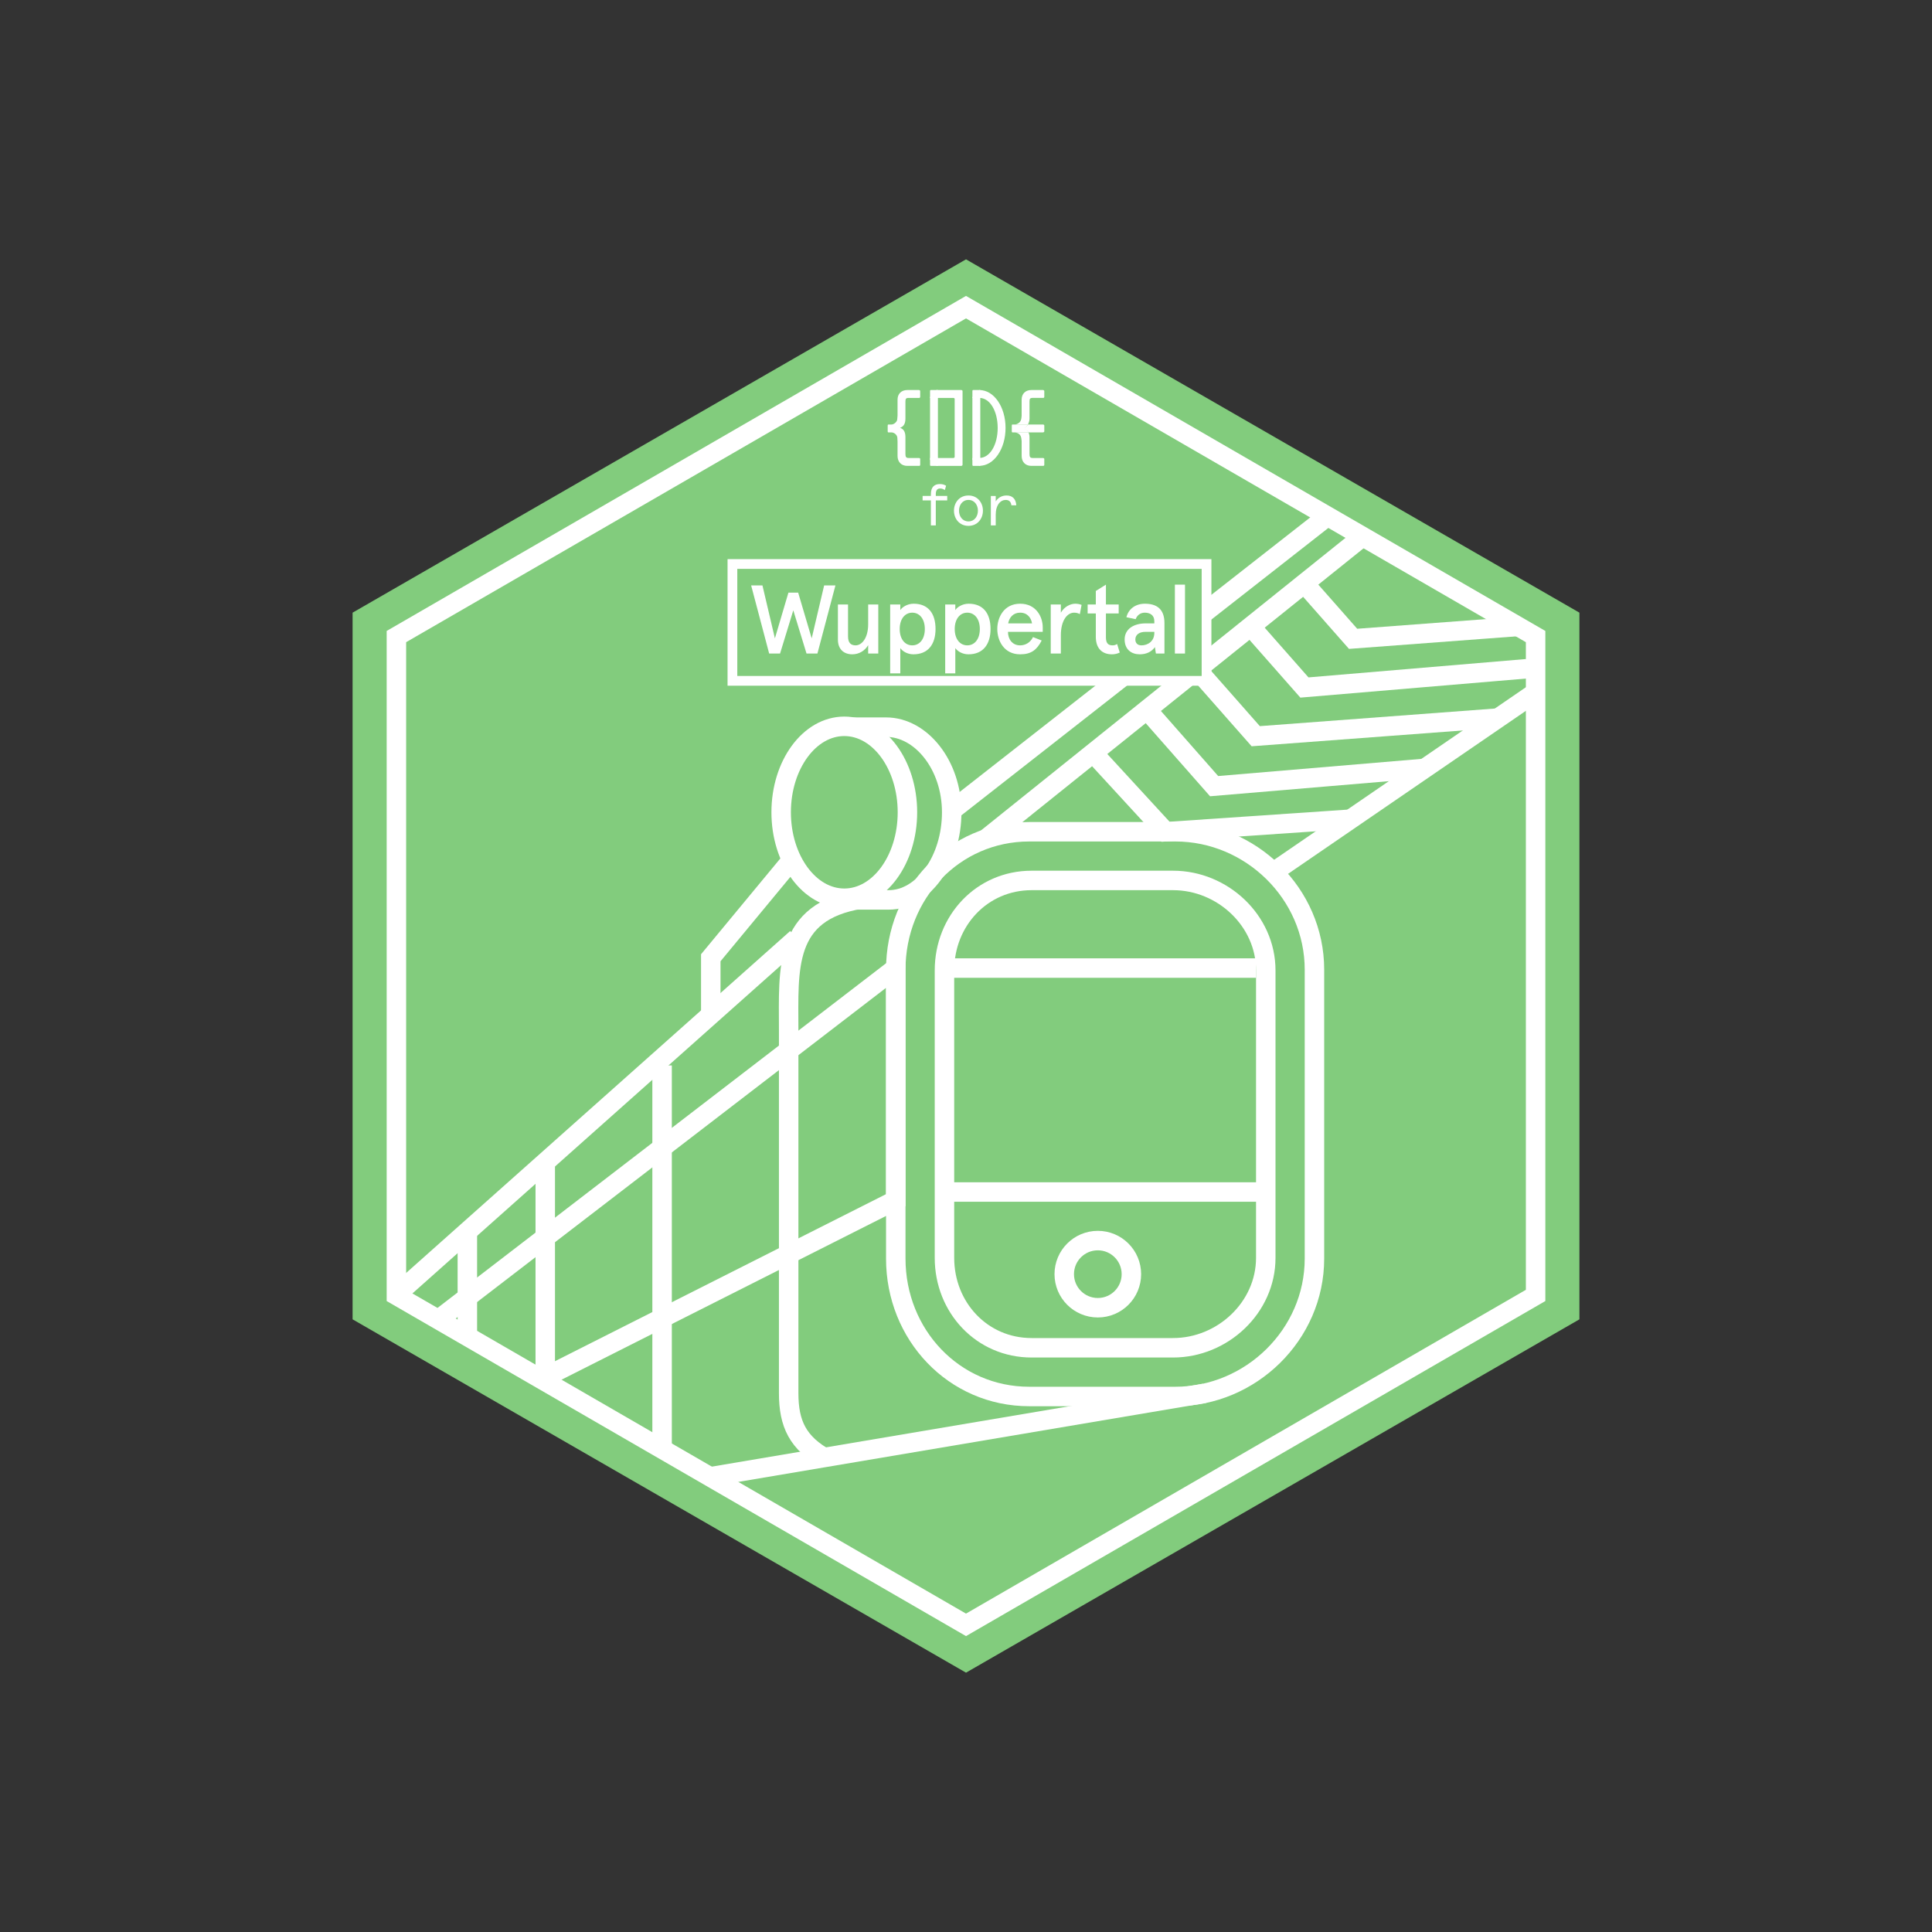 <?xml version="1.0" encoding="utf-8"?>
<!-- Generator: Adobe Illustrator 16.0.4, SVG Export Plug-In . SVG Version: 6.00 Build 0)  -->
<!DOCTYPE svg PUBLIC "-//W3C//DTD SVG 1.1//EN" "http://www.w3.org/Graphics/SVG/1.1/DTD/svg11.dtd">
<svg version="1.1" id="Ebene_1" xmlns="http://www.w3.org/2000/svg" xmlns:xlink="http://www.w3.org/1999/xlink" x="0px" y="0px"
	 width="198.425px" height="198.425px" viewBox="0 0 198.425 198.425" enable-background="new 0 0 198.425 198.425"
	 xml:space="preserve">
<rect x="0" y="0" width="198.425" height="198.425" fill="#333333" stroke="none"/>
<polygon fill="#82CC7D" points="158.929,61.693 101.702,28.681 99.151,27.186 96.578,28.681 39.254,61.693 36.642,63.193 
	36.642,66.199 36.642,132.226 36.642,135.231 39.267,136.731 96.59,169.744 99.189,171.239 101.787,169.744 158.928,136.731 
	161.357,135.231 161.357,132.226 161.357,66.199 161.357,63.193 "/>
<polygon fill="none" stroke="#82CC7D" stroke-miterlimit="10" points="161.713,135.213 99.213,171.213 36.713,135.213 
	36.713,63.212 99.213,27.212 161.713,63.212 "/>
<polygon fill="none" stroke="#FFFFFF" stroke-width="2" stroke-miterlimit="10" points="157.713,133.046 99.213,166.88 
	40.713,133.046 40.713,65.378 99.213,31.546 157.713,65.378 "/>
<line fill="none" stroke="#FFFFFF" stroke-width="2" stroke-miterlimit="10" x1="101.273" y1="86.151" x2="140.072" y2="55.01"/>
<line fill="none" stroke="#FFFFFF" stroke-width="2" stroke-miterlimit="10" x1="130.678" y1="89.64" x2="158" y2="70.913"/>
<line fill="none" stroke="#FFFFFF" stroke-width="2" stroke-miterlimit="10" x1="97.834" y1="83.176" x2="136.25" y2="53.092"/>
<polyline fill="none" stroke="#FFFFFF" stroke-width="2" stroke-miterlimit="10" points="117.824,72.936 124.695,80.741 
	146.326,78.915 "/>
<polyline fill="none" stroke="#FFFFFF" stroke-width="2" stroke-miterlimit="10" points="112.824,77.936 119.709,85.424 
	138.713,84.132 "/>
<polyline fill="none" stroke="#FFFFFF" stroke-width="2" stroke-miterlimit="10" points="122.562,68.34 128.969,75.611 
	153.865,73.747 "/>
<polyline fill="none" stroke="#FFFFFF" stroke-width="2" stroke-miterlimit="10" points="128.428,64.32 133.969,70.61 
	158.33,68.553 "/>
<polyline fill="none" stroke="#FFFFFF" stroke-width="2" stroke-miterlimit="10" points="133.428,59.32 138.969,65.61 156.17,64.32 
	"/>
<rect x="75.941" y="57.925" fill="#82CC7D" width="47.559" height="12"/>
<rect x="75.224" y="57.925" fill="none" stroke="#FFFFFF" stroke-miterlimit="10" width="48.693" height="12"/>
<polygon fill="#FFFFFF" points="85.803,60.125 83.953,67.121 82.833,67.121 81.475,62.684 80.116,67.121 78.996,67.121 
	77.146,60.125 78.307,60.125 79.586,65.562 80.975,60.865 81.975,60.865 83.364,65.562 84.643,60.125 "/>
<g>
	<path fill="#FFFFFF" d="M89.164,67.121v-0.859c-0.359,0.599-0.959,0.939-1.629,0.939c-0.879,0-1.478-0.529-1.478-1.51v-3.607h1.039
		v3.277c0,0.68,0.308,0.92,0.779,0.92c0.65,0,1.289-0.769,1.289-2.158v-2.039h1.039v5.037H89.164z"/>
	<path fill="#FFFFFF" d="M93.814,67.201c-0.619,0-1.119-0.31-1.349-0.638v2.597h-1.04v-7.076h1.04v0.58
		c0.169-0.291,0.709-0.66,1.369-0.66c1.49,0,2.25,0.99,2.25,2.6C96.084,66.162,95.324,67.201,93.814,67.201 M93.695,62.924
		c-0.75,0-1.291,0.639-1.291,1.68c0,1.039,0.541,1.677,1.291,1.677c0.748,0,1.289-0.638,1.289-1.677
		C94.984,63.563,94.443,62.924,93.695,62.924"/>
	<path fill="#FFFFFF" d="M99.465,67.201c-0.621,0-1.119-0.31-1.35-0.638v2.597h-1.039v-7.076h1.039v0.58
		c0.17-0.291,0.709-0.66,1.37-0.66c1.488,0,2.248,0.99,2.248,2.6C101.732,66.162,100.973,67.201,99.465,67.201 M99.344,62.924
		c-0.748,0-1.289,0.639-1.289,1.68c0,1.039,0.541,1.677,1.289,1.677c0.75,0,1.289-0.638,1.289-1.677
		C100.633,63.563,100.094,62.924,99.344,62.924"/>
	<path fill="#FFFFFF" d="M107.094,64.893h-3.57c0,0.74,0.432,1.389,1.25,1.389c0.541,0,1.061-0.299,1.32-0.85l0.891,0.35
		c-0.49,0.951-1.061,1.42-2.211,1.42c-1.658,0-2.348-1.399-2.348-2.598c0-1.199,0.689-2.6,2.348-2.6c1.611,0,2.32,1.309,2.32,2.44
		V64.893z M103.545,64.023h2.449c-0.09-0.561-0.471-1.1-1.221-1.1C104.086,62.923,103.656,63.393,103.545,64.023"/>
	<path fill="#FFFFFF" d="M107.916,67.121v-5.037h1.039v0.84c0.35-0.6,0.949-0.92,1.488-0.92c0.271,0,0.49,0.06,0.641,0.121
		l-0.18,0.949c-0.16-0.101-0.381-0.15-0.59-0.15c-0.67,0-1.359,0.74-1.359,2.328v1.869H107.916z"/>
	<path fill="#FFFFFF" d="M111.705,62.084h0.84v-1.389l1.039-0.65v2.039h1.311v0.92h-1.311v2.459c0,0.568,0.211,0.818,0.67,0.818
		c0.181,0,0.301-0.029,0.48-0.138l0.27,0.878c-0.27,0.129-0.529,0.18-0.809,0.18c-0.951,0-1.65-0.56-1.65-1.799v-2.398h-0.84V62.084
		z"/>
	<path fill="#FFFFFF" d="M117.686,64.023h0.869v-0.221c0-0.628-0.449-0.878-0.98-0.878c-0.41,0-0.77,0.218-0.939,0.669l-0.949-0.201
		c0.211-0.849,0.93-1.388,1.898-1.388c1.171,0,2.01,0.509,2.01,1.988v3.129h-0.879l-0.102-0.66c-0.328,0.461-0.848,0.74-1.559,0.74
		c-0.84,0-1.549-0.481-1.549-1.529C115.506,64.633,116.395,64.023,117.686,64.023 M117.234,66.281c0.641,0,1.32-0.41,1.32-1.279
		v-0.11h-0.91c-0.639,0-1.039,0.301-1.039,0.78C116.605,66.011,116.795,66.281,117.234,66.281"/>
	<rect x="120.666" y="60.045" fill="#FFFFFF" width="1.039" height="7.076"/>
	<path fill="none" stroke="#FFFFFF" stroke-width="2" stroke-miterlimit="10" d="M84.913,149.855
		c-2.988-1.63-3.913-3.638-3.913-6.77v-37.322c0-6.262-0.561-12.138,7.443-13.426"/>
	<path fill="#82CC7D" d="M87,74.425h4.264c3.58,0,6.48,4.124,6.48,9s-2.904,9-6.484,9H88"/>
	<path fill="none" stroke="#FFFFFF" stroke-width="2" stroke-miterlimit="10" d="M86.076,74.682h4.931
		c3.579,0,6.737,3.867,6.737,8.743s-2.904,9-6.484,9H88"/>
	<line fill="none" stroke="#FFFFFF" stroke-width="2" stroke-miterlimit="10" x1="40.667" y1="133.008" x2="81.821" y2="96.366"/>
	<line fill="none" stroke="#FFFFFF" stroke-width="2" stroke-miterlimit="10" x1="73.145" y1="151.637" x2="123.713" y2="143.097"/>
	<path fill="none" stroke="#FFFFFF" stroke-width="2" stroke-miterlimit="10" d="M135,129.261c0,7.822-6.551,14.164-14.277,14.164
		h-15.02c-7.726,0-13.703-6.342-13.703-14.164V99.589c0-7.822,5.977-14.164,13.703-14.164h15.02c7.727,0,14.277,6.342,14.277,14.164
		V129.261z M130,99.663c0-5.103-4.424-9.238-9.525-9.238h-14.523c-5.104,0-8.951,4.135-8.951,9.238v29.523
		c0,5.103,3.848,9.238,8.951,9.238h14.523c5.102,0,9.525-4.136,9.525-9.238V99.663z"/>
	<line fill="none" stroke="#FFFFFF" stroke-width="2" stroke-miterlimit="10" x1="97" y1="122.425" x2="130" y2="122.425"/>
	<line fill="none" stroke="#FFFFFF" stroke-width="2" stroke-miterlimit="10" x1="97" y1="99.425" x2="129" y2="99.425"/>
	<path fill="none" stroke="#FFFFFF" stroke-width="2" stroke-miterlimit="10" d="M116.199,130.862c0,1.904-1.543,3.448-3.447,3.448
		c-1.907,0-3.449-1.544-3.449-3.448c0-1.905,1.542-3.449,3.449-3.449C114.656,127.413,116.199,128.957,116.199,130.862z"/>
	<polyline fill="none" stroke="#FFFFFF" stroke-width="2" stroke-miterlimit="10" points="56,141.425 92,123.259 92,99.425 
		45.134,135.437 	"/>
	<line fill="none" stroke="#FFFFFF" stroke-width="2" stroke-miterlimit="10" x1="68" y1="109.425" x2="68" y2="148.425"/>
	<line fill="none" stroke="#FFFFFF" stroke-width="2" stroke-miterlimit="10" x1="56" y1="119.425" x2="56" y2="141.425"/>
	<line fill="none" stroke="#FFFFFF" stroke-width="2" stroke-miterlimit="10" x1="48" y1="126.425" x2="48" y2="137.425"/>
	<path fill="#82CC7D" d="M93.197,83.425c0,4.876-2.904,8.829-6.484,8.829s-6.485-3.953-6.485-8.829s2.905-8.829,6.485-8.829
		S93.197,78.549,93.197,83.425"/>
	<ellipse fill="none" stroke="#FFFFFF" stroke-width="2" stroke-miterlimit="10" cx="86.713" cy="83.425" rx="6.484" ry="8.829"/>
	<polyline fill="none" stroke="#FFFFFF" stroke-width="2" stroke-miterlimit="10" points="81.504,88.092 73,98.366 73,104.425 	"/>
	<path fill="#FFFFFF" d="M97.041,50.332c-0.187-0.121-0.324-0.162-0.486-0.162c-0.287,0-0.444,0.18-0.444,0.569v0.198h1.174v0.456
		h-1.174v2.566h-0.504v-2.566h-0.851v-0.456h0.851v-0.185c0-0.732,0.354-1.038,0.93-1.038c0.275,0,0.461,0.071,0.629,0.174
		L97.041,50.332z"/>
	<path fill="#FFFFFF" d="M99.465,50.889c0.924,0,1.486,0.726,1.486,1.559s-0.562,1.56-1.486,1.56s-1.488-0.727-1.488-1.56
		S98.541,50.889,99.465,50.889 M99.465,53.552c0.617,0,0.971-0.522,0.971-1.104c0-0.581-0.354-1.103-0.971-1.103
		s-0.971,0.522-0.971,1.103C98.494,53.03,98.848,53.552,99.465,53.552"/>
	<path fill="#FFFFFF" d="M103.873,51.896c-0.041-0.348-0.221-0.552-0.582-0.552c-0.527,0-1.025,0.498-1.025,1.524v1.091h-0.502
		v-3.022h0.502v0.557c0.234-0.366,0.613-0.606,1.117-0.606c0.6,0,0.959,0.361,0.994,1.008H103.873z"/>
	<polygon fill="#FFFFFF" points="95.52,40.766 95.52,40.867 95.52,47.241 96.053,47.241 96.202,47.241 96.329,47.241 96.329,40.766 
			"/>
	<path fill="#FFFFFF" d="M98.729,47.848c0.057,0,0.129-0.051,0.129-0.105v-7.584c0-0.055-0.072-0.101-0.129-0.101h-2.527
		c-0.055,0-0.075,0.022-0.075,0.051v0.151v0.506c0,0.055,0.02,0.102,0.075,0.102h1.718c0.057,0,0.129,0.044,0.129,0.099v5.967
		c0,0.055-0.072,0.104-0.129,0.104h-1.718c-0.055,0-0.075,0.019-0.075,0.047v0.152v0.506c0,0.054,0.02,0.105,0.075,0.105H98.729z"/>
	<polygon fill="#FFFFFF" points="99.869,40.766 99.869,40.867 99.869,47.241 100.549,47.241 100.68,47.241 100.68,40.766 	"/>
	<path fill="#FFFFFF" d="M100.578,47.844v-0.81c1.113,0,1.889-1.383,1.889-3.084c0-1.7-0.775-3.084-1.889-3.084v-0.808
		c1.518,0,2.697,1.746,2.697,3.892C103.275,46.097,102.096,47.844,100.578,47.844"/>
	<path fill="#FFFFFF" d="M92.182,45.355v1.115v0.36c0,0.605,0.387,1.017,0.998,1.017h0.172h0.496h0.584
		c0.029,0,0.076-0.051,0.076-0.105v-0.608c0-0.054-0.07-0.096-0.127-0.096h-0.58h-0.297h-0.183c-0.262,0-0.33-0.112-0.33-0.411
		v-0.177v-0.974v-0.594c0-0.609-0.248-0.834-0.551-0.945c0.303-0.109,0.551-0.334,0.551-0.943v-0.422v-1.07V41.25
		c0-0.294,0.058-0.382,0.33-0.382h0.228h0.289h0.594c0.029,0,0.076-0.047,0.076-0.102v-0.607c0-0.055-0.07-0.101-0.127-0.101h-0.486
		h-0.457H93.18c-0.611,0-0.998,0.397-0.998,0.989v0.317v1.323c0,0-0.021,0.304-0.035,0.407c-0.039,0.274-0.373,0.508-0.582,0.505
		h-0.317c-0.056,0-0.078,0.043-0.078,0.099v0.607c0,0.055,0.022,0.104,0.078,0.104h0.289c0.266-0.004,0.6,0.218,0.625,0.552
		C92.169,45.057,92.182,45.355,92.182,45.355"/>
	<path fill="#FFFFFF" d="M96.201,40.058h-0.287h-0.318c-0.057,0-0.077,0.046-0.077,0.101v0.187v0.42v0.102h0.077h0.605h0.127v-0.102
		v-0.607v-0.101H96.201z"/>
	<path fill="#FFFFFF" d="M95.52,47.135v0.287v0.32c0,0.055,0.02,0.106,0.076,0.106h0.186h0.42h0.127v-0.106v-0.607v-0.097h-0.127
		h-0.606H95.52V47.135z"/>
	<path fill="#FFFFFF" d="M100.549,40.058h-0.285h-0.32c-0.057,0-0.074,0.046-0.074,0.101v0.187v0.42v0.102h0.074h0.605h0.131v-0.102
		v-0.607v-0.101H100.549z"/>
	<path fill="#FFFFFF" d="M99.869,47.135v0.287v0.32c0,0.055,0.018,0.106,0.074,0.106h0.186h0.42h0.131v-0.106v-0.607v-0.097h-0.131
		h-0.605h-0.074V47.135z"/>
	<path fill="#FFFFFF" d="M104.928,45.355v1.115v0.36c0,0.605,0.381,1.017,0.992,1.017h0.172h0.496h0.584
		c0.026,0,0.082-0.051,0.082-0.105v-0.608c0-0.054-0.076-0.096-0.133-0.096h-0.58h-0.297h-0.184c-0.262,0-0.324-0.112-0.324-0.411
		v-0.177v-0.974v-0.594c0-0.195-0.057-0.373-0.102-0.474h-1.357c0.373,0.101,0.531,0.234,0.609,0.558
		C104.924,45.128,104.928,45.355,104.928,45.355"/>
	<path fill="#FFFFFF" d="M104.871,43.094c-0.078,0.265-0.254,0.403-0.566,0.505h1.275c0.078-0.202,0.156-0.337,0.156-0.606v-0.42
		v-1.07v-0.254c0-0.294,0.053-0.382,0.324-0.382h0.229h0.289h0.594c0.027,0,0.082-0.046,0.082-0.101v-0.608
		c0-0.054-0.076-0.1-0.133-0.1h-0.486h-0.457h-0.258c-0.612,0-0.992,0.396-0.992,0.989v0.317v1.323
		C104.928,42.687,104.91,42.961,104.871,43.094"/>
	<path fill="#FFFFFF" d="M105.068,44.01c0.205,0.074,0.428,0.195,0.566,0.398h1.486c0.057,0,0.134-0.048,0.134-0.103v-0.607
		c0-0.056-0.077-0.1-0.134-0.1h-1.541C105.479,43.801,105.236,43.948,105.068,44.01"/>
	<path fill="#FFFFFF" d="M103.986,43.599c-0.055,0-0.07,0.044-0.07,0.099v0.607c0,0.055,0.016,0.104,0.07,0.104h0.291h1.357
		c-0.092-0.204-0.316-0.342-0.479-0.405c0.168-0.062,0.322-0.203,0.424-0.405h-1.275H103.986z"/>
</g>
</svg>
